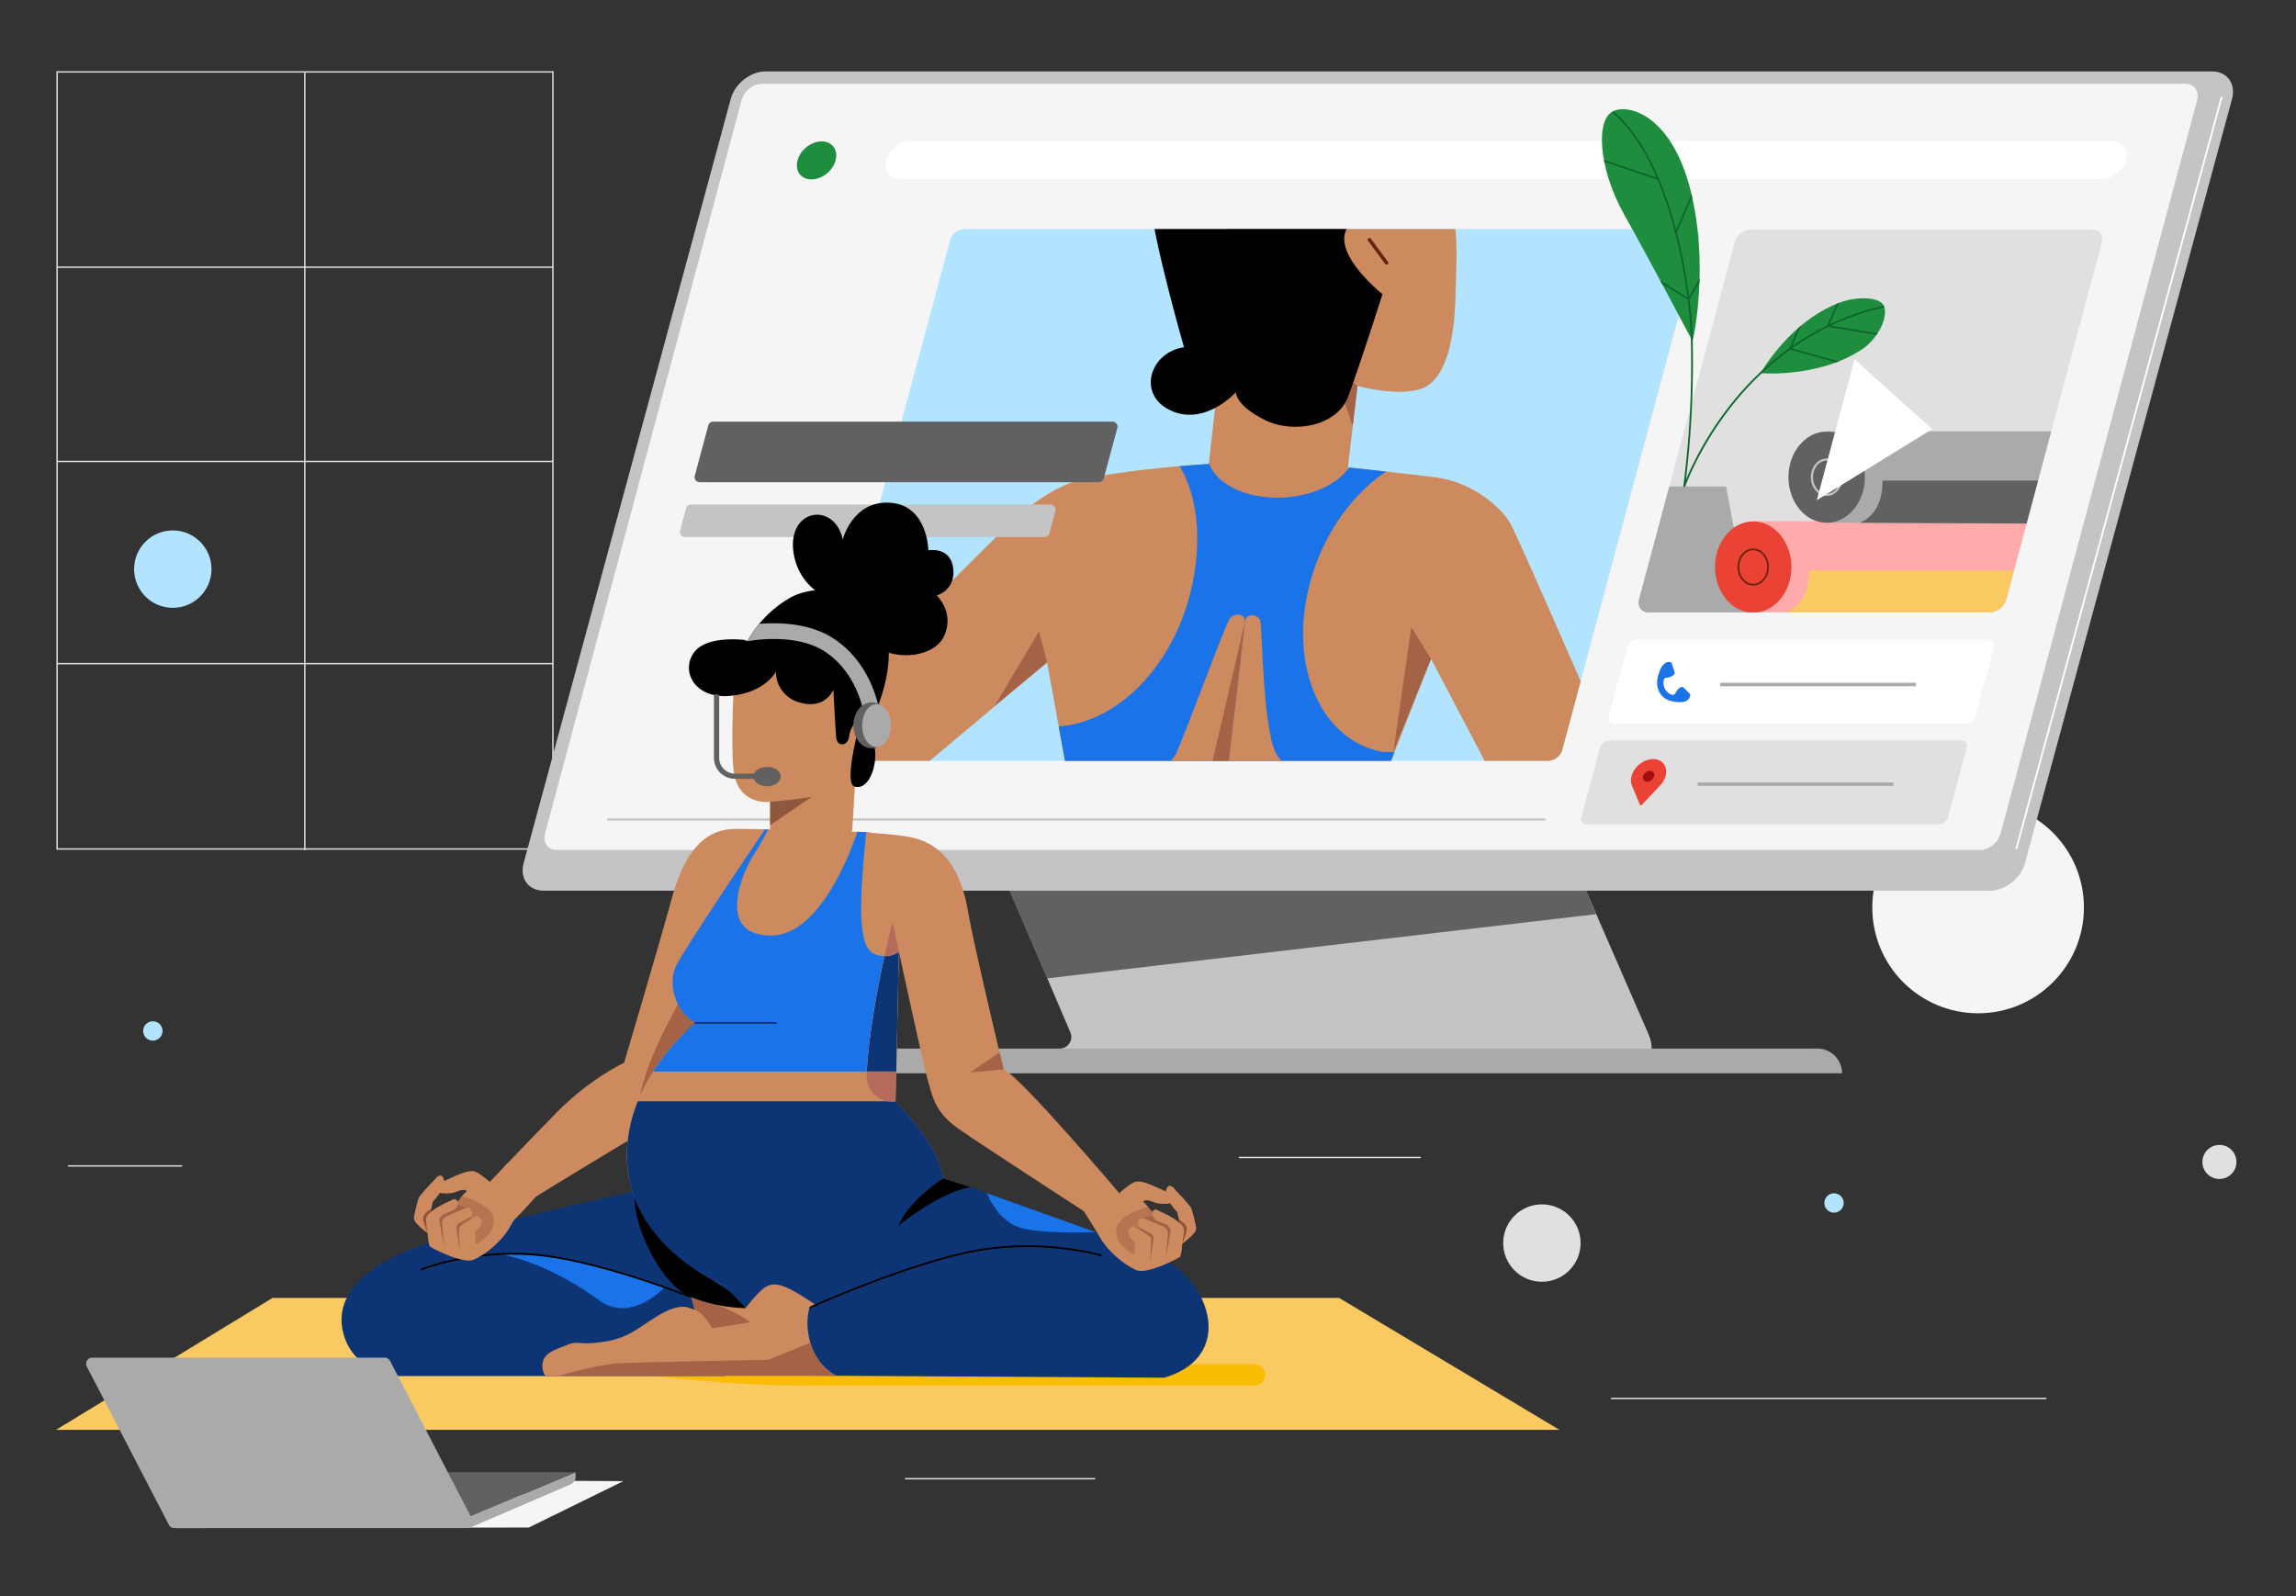 <svg xmlns="http://www.w3.org/2000/svg" xmlns:xlink="http://www.w3.org/1999/xlink" viewBox="0 0 1314.7 914"><rect x="0" y="0" width="1314.7" height="914" fill="#333333" stroke="none"/><defs><style>.cls-1{fill:none;}.cls-2{isolation:isolate;}.cls-3{fill:#e0e0e0;}.cls-4{fill:#f5f5f5;}.cls-5{fill:#b3e4ff;}.cls-6{fill:#c4c4c4;}.cls-7{fill:#616161;}.cls-8{fill:#aaa;}.cls-9{clip-path:url(#clip-path);}.cls-10{fill:#cc8a5e;}.cls-11{clip-path:url(#clip-path-2);}.cls-12{fill:#1a73e8;}.cls-13{fill:#a46347;}.cls-14{fill:#68230e;}.cls-15{clip-path:url(#clip-path-3);}.cls-16{fill:#ffabab;}.cls-17{fill:#ea4335;}.cls-18{fill:#f9ca62;}.cls-19{fill:#fff;}.cls-20{fill:#a50e0e;}.cls-21{fill:#1e8e3e;}.cls-22{fill:#0d652d;}.cls-23{clip-path:url(#clip-path-4);}.cls-24{clip-path:url(#clip-path-5);}.cls-25{fill:#fbbc04;}.cls-26{fill:#0d3575;}.cls-27{clip-path:url(#clip-path-6);}.cls-28{opacity:0.55;}.cls-29{clip-path:url(#clip-path-7);}.cls-30{fill:#8e583d;}.cls-31{clip-path:url(#clip-path-8);}.cls-32{clip-path:url(#clip-path-9);}.cls-33{clip-path:url(#clip-path-10);}.cls-34{fill:#b56a5b;}.cls-35{opacity:0.3;mix-blend-mode:multiply;}</style><clipPath id="clip-path"><path class="cls-1" d="M886.59,435.71H470.45c-3.48,0-5.55-2.82-4.61-6.31l78.22-291.92a8.81,8.81,0,0,1,8-6.31H968.19c3.49,0,5.55,2.82,4.62,6.31L894.59,429.4A8.82,8.82,0,0,1,886.59,435.71Z"/></clipPath><clipPath id="clip-path-2"><path class="cls-1" d="M777.32,221s21.36,6,35.39,2,20.08-24.75,20.74-54.15,4-59.47-19.37-70.16S709.17,80,701.15,138.1s-4.81,90.6-4.81,90.6l-4.2,37s-46.41,2.6-75.33,9.66c-10.92,2.66-26.56,13-36.7,22.69-17.53,16.7-108.82,108.68-108.82,108.68l-14.7,44.77,60.13-2.67,82.86-69.5,12,66.16H792.69l26.73-68.16L857.13,449l35.79-1.52,15.37-50.11S869.67,308.66,865,300s-21.39-24.05-43.44-26.72-49.75-5.63-49.75-5.63Z"/></clipPath><clipPath id="clip-path-3"><path class="cls-1" d="M1139.4,350.69H943.89c-4.08,0-6.5-3.31-5.4-7.39l54.78-204.45a10.32,10.32,0,0,1,9.36-7.38h195.51c4.07,0,6.49,3.3,5.4,7.38L1148.76,343.3A10.35,10.35,0,0,1,1139.4,350.69Z"/></clipPath><clipPath id="clip-path-4"><path class="cls-1" d="M1008.14,213.68s17.05-30.64,46.7-40.87c8.19-2.83,22-3.25,24,2.75,2.52,7.44-4.75,19.12-12.11,24.12C1041.65,216.71,1008.14,213.68,1008.14,213.68Z"/></clipPath><clipPath id="clip-path-5"><path class="cls-1" d="M969.18,195.44S942.43,144.86,930,122.85c-15-26.72-16.78-56.1-5.16-59.67S961.14,70.36,970,118C977.78,159.37,969.18,195.44,969.18,195.44Z"/></clipPath><clipPath id="clip-path-6"><path class="cls-1" d="M393.44,736s.12.26.32.76c1.19,3,5.32,14.09,5.11,26.12,0,0,42.41-4.93,45.62-5.67s16.52-6.82,26.63-12.5-26.63-20.79-26.63-20.79Z"/></clipPath><clipPath id="clip-path-7"><path class="cls-1" d="M428.21,366.69s-18.86-3.7-26.45,7,1.11,23.67,21.27,21.82,21.27-10.91,21.27-10.91a18.24,18.24,0,0,0,13.87,17.75c14.43,4.07,19.05-7.4,19.05-7.4s1.11,22.94,1.66,27.75,6.66,5,7.4-1.3,7.58-12.95,7.58-12.95-5.91,30.7-2,33.48,10.73-3.33,9.06-13.5a112.2,112.2,0,0,1-1.66-16.28s14.61-27.74,7.95-51-38.1-28.3-54.74-18.86A65.25,65.25,0,0,0,428.21,366.69Z"/></clipPath><clipPath id="clip-path-8"><path class="cls-1" d="M463.72,748.52s-19.85,5.68-30.58,7.93c-9.19,1.93-25.4,4.21-25.4,4.21s-4.93-8.91-9.37-10.4l-4.43-1.48s-5.18-2.48-16.77,4.45-16.77,12.87-31.07,15.1-15.29-.74-21,1.73-15.39,6.25-14.4,10.71,1.61,7.21,1.61,7.21L479,787.89s-10.48-4.6-14.67-17.91C460.21,756.88,463.72,748.52,463.72,748.52Z"/></clipPath><clipPath id="clip-path-9"><ellipse class="cls-1" cx="271.75" cy="694.91" rx="42.91" ry="31.99"/></clipPath><clipPath id="clip-path-10"><path class="cls-1" d="M438,475s-46,67.9-50.92,78.26-.25,26.38,11.1,32.55c0,0-34.28,27.12-38.72,67.32s23.44,67,50.8,81.12c32.43,16.77,129.7-58.44,129.7-58.44s.74-16.77-27.12-44.88L515,529.8l-16.77-53.26Z"/></clipPath></defs><g class="cls-2"><g id="Yoga_Screen" data-name="Yoga Screen"><path class="cls-3" d="M316.2,41.59V485.78H33.1V41.59H316.2m.8-.8H32.3V486.58H317V40.79Z"/><rect class="cls-3" x="174.14" y="41.6" width="0.8" height="445.32"/><rect class="cls-3" x="32.54" y="263.86" width="284" height="0.8"/><rect class="cls-3" x="32.54" y="379.63" width="284" height="0.8"/><rect class="cls-3" x="32.54" y="152.6" width="284" height="0.8"/><circle class="cls-4" cx="1132.67" cy="519.69" r="60.59"/><circle class="cls-5" cx="98.94" cy="325.92" r="22.16"/><circle class="cls-3" cx="882.9" cy="711.86" r="22.16"/><circle class="cls-3" cx="1270.85" cy="665.41" r="9.75"/><circle class="cls-5" cx="87.53" cy="590.39" r="5.55"/><circle class="cls-5" cx="1050.17" cy="688.91" r="5.55"/><path class="cls-6" d="M881.41,448.67,943.85,592c5.3,12.16-1.14,18.71-14.4,18.71L606.78,600.48a6.65,6.65,0,0,0,6.12-9.26L553.44,451.87Z"/><polygon class="cls-7" points="907.79 509.17 577.57 509.27 599.63 560.27 913.89 523.51 907.79 509.17"/><path class="cls-8" d="M452.12,600.48v14.17h602.67a14.17,14.17,0,0,0-14.17-14.17Z"/><path class="cls-6" d="M1139.57,510.06H311.31c-8.67,0-13.81-7-11.49-15.7L418.44,56.6c2.33-8.67,11.24-15.7,19.9-15.7H1266.6c8.67,0,13.81,7,11.49,15.7L1159.47,494.36C1157.14,503,1148.23,510.06,1139.57,510.06Z"/><path class="cls-4" d="M1133.72,486.74H318.88c-5.13,0-8.17-4.16-6.8-9.29L424.68,57.24c1.37-5.13,6.65-9.29,11.78-9.29H1251.3c5.13,0,8.17,4.16,6.8,9.29L1145.5,477.45C1144.13,482.58,1138.85,486.74,1133.72,486.74Z"/><path class="cls-5" d="M886.59,435.71H470.45c-3.48,0-5.55-2.82-4.61-6.31l78.22-291.92a8.81,8.81,0,0,1,8-6.31H968.19c3.49,0,5.55,2.82,4.62,6.31L894.59,429.4A8.82,8.82,0,0,1,886.59,435.71Z"/><rect class="cls-6" x="347.6" y="468.69" width="537.32" height="1.21"/><g class="cls-9"><path class="cls-10" d="M777.32,221s21.36,6,35.39,2,20.08-24.75,20.74-54.15,4-59.47-19.37-70.16S709.17,80,701.15,138.1s-4.81,90.6-4.81,90.6l-4.2,37s-46.41,2.6-75.33,9.66c-10.92,2.66-26.56,13-36.7,22.69-17.53,16.7-108.82,108.68-108.82,108.68l-14.7,44.77,60.13-2.67,82.86-69.5,12,66.16H792.69l26.73-68.16L857.13,449l35.79-1.52,15.37-50.11S869.67,308.66,865,300s-21.39-24.05-43.44-26.72-49.75-5.63-49.75-5.63Z"/><g class="cls-11"><path class="cls-12" d="M750.73,331.58c10.6-36.77,37.14-64.54,65.22-71.66L809.41,255l-33.24,1a16.42,16.42,0,0,1,0,2c-1.3,14.93-21.35,27-44.77,27-23.1,0-40.84-11.76-40.08-26.39l-21.49.65c16.5,18.53,20,51.83,10.52,84.79-13.63,47.3-52.39,78.28-88.12,71-4.2-.86-7.09-2.62-10.77-4.44l-14.72,44.81,163.08,15,76.3-19.32V430.88c-1.84-.17-13.48-.07-15.3-.44C755,423.14,737.1,378.88,750.73,331.58Z"/></g><path class="cls-10" d="M634.5,448.35s32.53-1.53,39.64-18.3,27.44-72.16,30-75.72,8.64-3.05,8.64,1-11.18,94-11.18,94Z"/><path class="cls-10" d="M769.68,448.35s-32.52-1.53-39.64-18.3-7.28-70-8.32-74.3-8.48-5-8.88.38c-.31,4.06-11,93.23-11,93.23Z"/><polygon class="cls-13" points="777.32 220.96 763.27 211.15 774.56 244.01 777.32 220.96"/><polygon class="cls-13" points="819.42 377.32 808.15 359.13 797.9 430.31 819.42 377.32"/><polygon class="cls-13" points="599.58 379.32 594.93 361.5 569.67 404.18 599.58 379.32"/><polygon class="cls-13" points="712.84 356.13 701.99 449.71 694.49 435.2 712.84 356.13"/><path d="M791.61,168.47S779.5,206.64,772,227.07c-6.16,16.77-31.13,21.74-47.92,13.35s-16.43-15.76-16.43-15.76-18.49,20.55-38.75,9.69c-17.57-9.42-10.2-32.61,9.05-35.52,0,0-17.44-60.71-19.38-84S790.32,98.08,790.32,98.08l4.25,30s-16.58-11.39-23.69,3.47S791.61,168.47,791.61,168.47Z"/><path class="cls-14" d="M794,151.6a1,1,0,0,1-.81-.4l-9.82-13.29a1,1,0,0,1,1.61-1.19L794.8,150a1,1,0,0,1-.8,1.59Z"/></g><path class="cls-3" d="M1139.4,350.69H943.89c-4.08,0-6.5-3.31-5.4-7.39l54.78-204.45a10.32,10.32,0,0,1,9.36-7.38h195.51c4.07,0,6.49,3.3,5.4,7.38L1148.76,343.3A10.35,10.35,0,0,1,1139.4,350.69Z"/><g class="cls-15"><polygon class="cls-8" points="955.26 278.6 988.33 278.6 1002.14 351.36 931.97 351.36 955.26 278.6"/><rect class="cls-16" x="1003.9" y="298.49" width="162.85" height="52.34"/><ellipse class="cls-17" cx="1003.9" cy="324.72" rx="21.88" ry="26.12"/><path class="cls-14" d="M1003.9,335.34c-4.95,0-9-4.77-9-10.62s4-10.63,9-10.63,9,4.77,9,10.63S1008.85,335.34,1003.9,335.34Zm0-20.25c-4.4,0-8,4.32-8,9.63s3.58,9.62,8,9.62,8-4.32,8-9.62S1008.3,315.09,1003.9,315.09Z"/><path class="cls-18" d="M1022.84,350.83s13.57-4.32,13-24.16h145.4v24.91Z"/><rect class="cls-8" x="1045.96" y="247.04" width="162.85" height="52.34"/><ellipse class="cls-7" cx="1045.96" cy="273.27" rx="21.88" ry="26.12"/><path class="cls-6" d="M1046,284c-5,0-9.09-4.81-9.09-10.72s4.08-10.73,9.09-10.73,9.08,4.81,9.08,10.73S1051,284,1046,284Zm0-20.24c-4.35,0-7.88,4.27-7.88,9.52s3.53,9.52,7.88,9.52,7.87-4.27,7.87-9.52S1050.3,263.75,1046,263.75Z"/><path class="cls-7" d="M1064.89,299.38s13.58-4.32,13-24.16h145.4v24.91Z"/></g><path class="cls-3" d="M1110,472.15H908.67a3.18,3.18,0,0,1-3.14-4.3l10.59-39.53a6,6,0,0,1,5.45-4.3h201.36a3.19,3.19,0,0,1,3.14,4.3l-10.59,39.53A6,6,0,0,1,1110,472.15Z"/><path class="cls-19" d="M1125.69,414.44H924.33a3.18,3.18,0,0,1-3.14-4.3l10.59-39.53a6,6,0,0,1,5.45-4.3h201.36a3.18,3.18,0,0,1,3.14,4.3l-10.59,39.53A6,6,0,0,1,1125.69,414.44Z"/><path class="cls-12" d="M967.62,397.35l-3.89-3.82c-.33-.3-1.4,0-1.89.35h0a6.71,6.71,0,0,0-2.37,2.92,1.75,1.75,0,0,1-2,1.07,6.8,6.8,0,0,1-3.91-3,7.88,7.88,0,0,1-.9-5.32,1.8,1.8,0,0,1,1.64-1.47,6,6,0,0,0,3.36-1.14v0l.67-.43a1.32,1.32,0,0,0,.6-1.39l-1.72-5.35a1.6,1.6,0,0,0-1.65-.68s-.45,0-.6.06a4,4,0,0,0-1.54.67,8.53,8.53,0,0,0-2.76,3.71,21.59,21.59,0,0,0-1.29,3.83c-.89,3.6-.58,6.93,1.23,9.73,1.94,3,4.84,4.28,8.46,4.82a17.73,17.73,0,0,0,2.53.19c1.83,0,3,0,4.48-1a6.28,6.28,0,0,0,1.21-1.3l.31-.65A1.82,1.82,0,0,0,967.62,397.35Z"/><rect class="cls-8" x="984.94" y="391" width="112.16" height="2"/><rect class="cls-8" x="972.02" y="448.07" width="112.16" height="2"/><path class="cls-17" d="M953.71,444.45c1.45-5.38-1.75-9.75-7.13-9.75s-10.91,4.37-12.35,9.75a8.47,8.47,0,0,0,.22,5.49h0l4.62,11c.16.37.7.36,1,0l10.51-11.09h0A12.74,12.74,0,0,0,953.71,444.45Z"/><ellipse class="cls-20" cx="943.97" cy="444.45" rx="3.59" ry="2.75" transform="translate(-59.12 731.55) rotate(-41.18)"/><polygon class="cls-19" points="1040.31 286.45 1061.94 205.73 1106.35 245.78 1040.31 286.45"/><path class="cls-7" d="M629.22,276.14H400.63a2.9,2.9,0,0,1-2.8-3.65l7.74-28.88a2.91,2.91,0,0,1,2.8-2.15H637a2.9,2.9,0,0,1,2.8,3.66L632,274A2.9,2.9,0,0,1,629.22,276.14Z"/><path class="cls-6" d="M598.12,307.57H392.21a2.9,2.9,0,0,1-2.8-3.65l3.44-12.85a2.9,2.9,0,0,1,2.8-2.15H601.56a2.91,2.91,0,0,1,2.81,3.65l-3.45,12.85A2.89,2.89,0,0,1,598.12,307.57Z"/><ellipse class="cls-21" cx="467.54" cy="91.81" rx="12.45" ry="9.53" transform="translate(55.22 330.59) rotate(-41.18)"/><path class="cls-19" d="M1203.52,102.56h-688c-6,0-9.58-4.87-8-10.89h0c1.61-6,7.79-10.89,13.81-10.89h688c6,0,9.58,4.88,8,10.89h0C1215.72,97.69,1209.54,102.56,1203.52,102.56Z"/><rect class="cls-19" x="990.18" y="270.38" width="446.48" height="1" transform="translate(632.25 1369.97) rotate(-74.72)"/><path class="cls-21" d="M1008.14,213.68s17.05-30.64,46.7-40.87c8.19-2.83,22-3.25,24,2.75,2.52,7.44-4.75,19.12-12.11,24.12C1041.65,216.71,1008.14,213.68,1008.14,213.68Z"/><path class="cls-21" d="M969.18,195.44S942.43,144.86,930,122.85c-15-26.72-16.78-56.1-5.16-59.67S961.14,70.36,970,118C977.78,159.37,969.18,195.44,969.18,195.44Z"/><path class="cls-22" d="M964.86,278.87l-1-.24a551.25,551.25,0,0,0,4.36-84.08c-.41-15.6-3.37-41.28-10.47-66.55-8.25-29.43-20.2-51.4-34.53-63.55l.64-.76c14.49,12.27,26.55,34.42,34.86,64,7.11,25.35,10.09,51.13,10.5,66.8a563.31,563.31,0,0,1-3.84,80.17,188.34,188.34,0,0,1,23.84-40.76c16.44-21.43,45.31-49,89.49-58.86l.22,1c-43.89,9.76-72.58,37.2-88.91,58.5C972.35,257.63,964.93,278.66,964.86,278.87Z"/><g class="cls-23"><polygon class="cls-22" points="1053.51 208.14 1024.22 200.04 1031.6 183.44 1032.51 183.84 1025.61 199.39 1053.78 207.17 1053.51 208.14"/><polygon class="cls-22" points="1076.17 192.05 1045.98 187.08 1052.68 171.78 1053.6 172.18 1047.41 186.3 1076.33 191.07 1076.17 192.05"/></g><g class="cls-24"><polygon class="cls-22" points="967.07 172 948.7 160.69 949.22 159.84 966.72 170.61 975.36 155.71 976.22 156.21 967.07 172"/><rect class="cls-22" x="951.6" y="120.58" width="26.4" height="1" transform="translate(471.84 959.23) rotate(-66.69)"/><rect class="cls-22" x="932.91" y="80.29" width="1" height="33.71" transform="translate(543.58 950.79) rotate(-71.4)"/></g><rect class="cls-3" x="922.44" y="800.42" width="249.31" height="0.8"/><rect class="cls-3" x="518.21" y="846.41" width="108.92" height="0.8"/><rect class="cls-3" x="709.43" y="662.45" width="104.08" height="0.8"/><rect class="cls-3" x="38.95" y="667.29" width="65.35" height="0.8"/></g><g id="Yoga_Teacher" data-name="Yoga Teacher"><polygon class="cls-18" points="892.94 818.83 32.07 818.83 156.07 743.28 766.8 743.28 892.94 818.83"/><path class="cls-25" d="M718.32,793.53H465.26a722.85,722.85,0,0,1-72.81-3.68l-85.56-8.65H718.32a6.16,6.16,0,0,1,6.16,6.16h0A6.16,6.16,0,0,1,718.32,793.53Z"/><path class="cls-10" d="M420.07,394.8s-2,40.2.74,50.49c4.26,16.09,20.16,13.87,20.16,13.87v15.72s.56,10.91,16.28,12.57S488,475.62,488,475.62l2.15-36.19a9.31,9.31,0,0,0,5.06-8.38c0-6.11,2.22-56.41-23.86-63.81S421.92,372.24,420.07,394.8Z"/><path d="M428.21,366.69s-23.36-3.58-30.95,7.15.68,26.51,20.84,24.66,26.2-13.87,26.2-13.87a18.24,18.24,0,0,0,13.87,17.75c14.43,4.07,19.05-7.4,19.05-7.4s1.11,22.94,1.66,27.75,6.66,5,7.4-1.3,7.58-12.95,7.58-12.95-11.49,39.7-4.62,41.92c8,2.59,13.32-11.77,11.65-21.94a112.2,112.2,0,0,1-1.66-16.28s14.61-27.74,7.95-51-38.1-28.3-54.74-18.86A65.25,65.25,0,0,0,428.21,366.69Z"/><path d="M486.84,347.46s-28.11-4.63-32.37-30.33,23.12-30.33,28.11-8.33c0,0,5.74-22.37,27.19-20.9s21.82,27.19,21.82,27.19,12.76-2.22,14.24,10.36S536.4,341,536.4,341s10.54,10,4.07,23.49-33.48,14.61-44,1.29S486.84,347.46,486.84,347.46Z"/><path class="cls-26" d="M373.72,680s-81.62,17.51-122.56,29.84-60.66,31.32-54.49,54S227.49,788,227.49,788H414.9V750l4.19-4.43V695Z"/><path class="cls-26" d="M533.75,673.32s26.14,6.41,43.89,15.53,74.22,20.47,95.92,37,29.84,52.28-6.9,63.12l-208.61-1.23-.5-38.47-52,19.24,7.4-51.54Z"/><path class="cls-7" d="M431.17,443.05H420.81a9.06,9.06,0,0,1-9-9V398.22c0-.83-3-.83-3,0V434a12.05,12.05,0,0,0,12,12h10.36a1.5,1.5,0,0,0,0-3Z"/><g class="cls-27"><path class="cls-10" d="M373,735.8s20.22,5,28.85,8.66,25.39,4.21,25.39,4.21,5.76-7.43,9.38-10.4c4.92-4,9.61-4,21.2,3s16.77,12.87,31.07,15.1,15.29-.74,21,1.73,19.23,6.69,18.25,11.14-5.46,6.78-5.46,6.78L356,775.9Z"/><path class="cls-13" d="M394.68,741.74s22.19,5.92,35.38,15.66l38.59-7.52s-21.21,21-21.45,21.33S386.78,775,386.78,775Z"/></g><path class="cls-10" d="M641.14,683.06s5-4.44,8.14-5.92,7.76.37,15.53,3.88,9.25,5.37,7.77,7-8.32,1.85-11.65.55-5.18-2-7.4.37-5,8.14,4.25,12.95S668,705.8,668,705.8l7.58-5-1.48-6.66a37.09,37.09,0,0,1-5.36-7.21c-2.41-4.25-.56-8.32,1.48-7.77s2,1.73,3.88,3.46a97.57,97.57,0,0,1,7.71,8.69c.8,1.23,2.24,7.34,3,11.09.56,2.9-1.72,4.38-2.83,5.68a49.3,49.3,0,0,1-5.18,4.25,12,12,0,0,1-2.65,1s-20.28,3.14-26.69,2.15"/><path class="cls-10" d="M451.14,475.25s-22.17-.66-30.33-.56c-14.05.19-27.55,8.51-35.87,38.84s-27.56,95.06-27.56,95.06-19.6,9.06-39,28.85-39.83,41.42-39.83,41.42,9,25.28,13.2,22.07,13.93-14.42,14.91-15.41,63.38-38.83,76.45-46.23S405,607,405,607l11.84-30.83,97.89-31.07s13.81,64.11,16.77,74.47,4.68,18,17.75,27.13,71.27,46.85,71.27,46.85,5.67,8.63,9.61,15.53,12.75,14.85,20.47,18.25c6.16,2.71,23.43-6.41,24.9-7.4s2.22-14.3,1-18-13-8.41-13.71-8.91-1.82-.71-2.81.77-4.93-11.09-18.74-10.11c0,0-57.21-67.56-66.58-71.26,0,0-17.26-72-20.22-89.76s-10.35-39.2-34-43.4C499.71,475.59,451.14,475.25,451.14,475.25Z"/><g class="cls-28"><path class="cls-13" d="M641.38,712.28l6.55,5.7a1.09,1.09,0,0,0,1.81-.77l.27-5.43s-3.94-3.82-3.94-6.16a3.42,3.42,0,0,1,2.83-3.33,39.77,39.77,0,0,1,3.53,1.93s-1.21-2.75-.58-4.57,2.17-2.44,3.4-1.94c.62.25,2.15.87,2.33,1,.34.27,6.43,2.55,5.41,1.64-1.53-1.36-4-4.3-3-6.58a.26.26,0,0,1-.23.12c-.22,0-.63-.53-.63-.53L657.29,691s-16.9,4.76-18,12.45A12.7,12.7,0,0,0,641.38,712.28Z"/></g><path class="cls-13" d="M653.05,704.64a53.88,53.88,0,0,1,5,3.26c.74.74,1.06,1.09,1.06,2.82s-.62,12.32-.62,12.32,1.8-12.11,2-13.78a3,3,0,0,0-1.82-3c-.88-.53-7-3.7-7-3.7l.81,1.64Z"/><path class="cls-13" d="M654.54,697.48s10.7,4.5,11.66,5a4.26,4.26,0,0,1,2.49,4.5c-.15,3-1.11,12.82-1.11,12.82s2.44-12.64,2.68-14.09a4.14,4.14,0,0,0-2.49-4.47c-2.19-1-6.48-2.06-7.4-4.16s-2.34-.31-2.34-.31Z"/><g class="cls-28"><path class="cls-14" d="M677.05,712.06s1-6.69.89-7.95-.89-2.41-2.5-3.85L675,698.5s5.64,2.37,4.44,6.6A60,60,0,0,1,677.05,712.06Z"/></g><path class="cls-13" d="M392.7,564.94a5,5,0,0,1-.28,1.39c-3.13,9.64-31,49.53-27.83,84.79,3.33,37.36,60.29-75.08,57.7-74.34"/><path class="cls-12" d="M288.18,718.6s24.47,3.84,54.85,26c18.31,13.35,37.14-7.09,37.14-7.09A364.9,364.9,0,0,0,332.23,723C306.07,717.25,288.18,718.6,288.18,718.6Z"/><path d="M395.11,743.13c-.53-.21-53.49-21.27-89.49-24.19s-64.1,8.48-64.38,8.59l-.38-.92c.28-.12,28.65-11.6,64.84-8.67S395,742,395.48,742.2Z"/><path d="M462.72,749.78l-.41-.91c.59-.27,59.4-26.8,97.74-33.39s70.43,2.88,70.75,3l-.29.95c-.32-.09-32.15-9.5-70.29-2.94S463.31,749.52,462.72,749.78Z"/><polygon class="cls-4" points="99.8 875.11 302.76 874.78 356.93 848.21 326.82 848.03 253.51 868.7 99.8 875.11"/><path class="cls-8" d="M326.69,850.07l-56.85,24.46a1.56,1.56,0,0,1-2-.74l-2-3.9,63.67-26.75.09,2.26A4.85,4.85,0,0,1,326.69,850.07Z"/><polygon class="cls-7" points="225.72 843.04 329.53 843.14 265.86 869.89 225.72 843.04"/><path class="cls-8" d="M267.25,875.11H99.8a3.49,3.49,0,0,1-3.1-1.88l-47-90.65a3.5,3.5,0,0,1,3.11-5.1H220.27a3.5,3.5,0,0,1,3.1,1.89l47,90.64A3.5,3.5,0,0,1,267.25,875.11Z"/><ellipse class="cls-7" cx="439.21" cy="444.73" rx="7.86" ry="5.55"/><g class="cls-29"><path class="cls-8" d="M500.15,418.72a4.51,4.51,0,0,1-4.49-4.22c0-.27-2.06-27.56-23.48-41.45-16.8-10.9-42.74-6.06-43-6a4.5,4.5,0,0,1-1.71-8.84c1.21-.23,29.78-5.55,49.6,7.3,25.28,16.4,27.48,47.14,27.56,48.44a4.5,4.5,0,0,1-4.21,4.77Z"/></g><ellipse class="cls-7" cx="499.04" cy="415.33" rx="10.36" ry="13.13"/><ellipse class="cls-8" cx="501.9" cy="415.51" rx="8.23" ry="12.21"/><path d="M363.48,683.67s6.66,24.42,54.74,56.22l9,9.25a91.78,91.78,0,0,1-31.9-6.47C378.83,736,361.82,701.61,363.48,683.67Z"/><path d="M398.13,585.78h54L391.3,592s2-2.07,3.54-3.45C397.14,586.49,398.13,585.78,398.13,585.78Z"/><path class="cls-30" d="M441,459.16s5.86-.22,23.74-2.78L441,472.57Z"/><polygon class="cls-13" points="574.68 612.41 555.45 614.14 572.46 602.67 574.68 612.41"/><path class="cls-10" d="M463.79,748.21s-19.92,6-30.65,8.24c-9.19,1.93-25.4,4.21-25.4,4.21s-4.93-8.91-9.37-10.4l-4.43-1.48s-5.18-2.48-16.77,4.45-16.77,12.87-31.07,15.1-15.29-.74-21,1.73-13.48,4.12-14.4,10.58a10,10,0,0,0,1.61,7.34L479,787.89s-10.48-4.6-14.67-17.91C460.21,756.88,463.79,748.21,463.79,748.21Z"/><g class="cls-31"><path class="cls-13" d="M319.84,787.86s22.31-6.54,35-7.16,85.07-2,85.07-2l28.61-11.59L479,787.89Z"/></g><g class="cls-32"><path class="cls-10" d="M470.75,469.28s22.17-.66,30.33-.55c14.05.18,27.55,8.51,35.87,38.84s27.56,95.05,27.56,95.05,19.6,9.07,39,28.85a481,481,0,0,0,36.07,33.29s5-4.44,8.13-5.91,7.77.37,15.54,3.88,9.24,5.36,7.76,7-8.32,1.85-11.65.55-5.17-2-7.39.37-5,8.14,4.25,13,10.17,3.88,10.17,3.88l7.58-5-1.48-6.66a37.56,37.56,0,0,1-5.36-7.21c-2.4-4.26-.55-8.33,1.48-7.77s2,1.73,3.88,3.45a98.79,98.79,0,0,1,7.71,8.69c.8,1.24,2.24,7.35,3,11.1.55,2.9-1.73,4.38-2.84,5.67a48.57,48.57,0,0,1-5.17,4.26,12.24,12.24,0,0,1-2.66,1s-20.28,3.15-26.69,2.16-11.59-.25-15.78-3.45-11.84-14.06-12.82-15-65.35-38-78.42-45.38S516.86,601,516.86,601L505,570.2l-97.89-31.07s-13.81,64.11-16.77,74.47-4.69,18-17.75,27.12-71.27,46.85-71.27,46.85-5.67,8.63-9.61,15.54S279,718,271.26,721.35c-6.17,2.72-23.43-6.41-24.91-7.39s-2.21-14.31-1-18,13-8.42,13.71-8.91,1.82-.71,2.81.77,4.93-11.1,18.74-10.11c0,0,57.21-67.57,66.58-71.26,0,0,17.26-72,20.22-89.76s10.35-39.21,34-43.4C422.17,469.62,470.75,469.28,470.75,469.28Z"/><path class="cls-10" d="M280.75,677.09s-5-4.44-8.14-5.92-7.77.37-15.53,3.89-9.25,5.36-7.77,7,8.32,1.85,11.65.55,5.18-2,7.4.37,5,8.14-4.26,13-10.17,3.88-10.17,3.88l-7.58-5,1.48-6.66a37.09,37.09,0,0,0,5.36-7.21c2.41-4.26.56-8.33-1.48-7.77s-2,1.72-3.88,3.45a100.45,100.45,0,0,0-7.71,8.69c-.8,1.24-2.24,7.35-3,11.1-.56,2.9,1.72,4.38,2.83,5.67a48,48,0,0,0,5.18,4.25,12,12,0,0,0,2.65,1s20.28,3.14,26.69,2.16"/><g class="cls-28"><path class="cls-13" d="M280.51,706.31,274,712a1.09,1.09,0,0,1-1.81-.77l-.27-5.43s3.94-3.82,3.94-6.17a3.4,3.4,0,0,0-2.83-3.32,39.77,39.77,0,0,0-3.53,1.93s1.21-2.76.58-4.58-2.17-2.44-3.4-1.94c-.62.26-2.15.87-2.33,1-.34.27-6.43,2.55-5.41,1.64,1.53-1.36,4-4.3,3-6.58a.23.23,0,0,0,.27.1,2.11,2.11,0,0,0,.58-.49L264.6,685s16.9,4.77,18,12.46A12.69,12.69,0,0,1,280.51,706.31Z"/></g><path class="cls-13" d="M268.84,698.68a53.88,53.88,0,0,0-5,3.26c-.74.74-1.06,1.08-1.06,2.82s.62,12.32.62,12.32-1.8-12.12-2-13.78a3,3,0,0,1,1.82-3c.88-.53,7-3.7,7-3.7l-.81,1.64Z"/><path class="cls-13" d="M267.35,691.52s-10.7,4.5-11.66,5a4.27,4.27,0,0,0-2.49,4.5c.15,3,1.11,12.82,1.11,12.82s-2.44-12.63-2.68-14.08a4.14,4.14,0,0,1,2.49-4.47c2.19-1,6.47-2.07,7.4-4.16s2.34-.31,2.34-.31Z"/><g class="cls-28"><path class="cls-14" d="M244.84,706.1s-1-6.69-.89-8,.89-2.4,2.5-3.85l.43-1.76s-5.64,2.38-4.44,6.6A60.73,60.73,0,0,0,244.84,706.1Z"/></g></g><path class="cls-10" d="M438.07,475.31S392,542.87,387,553.23s-.25,26.38,11.1,32.55c0,0-34.28,27.12-38.72,67.32s23.92,66.08,50.8,81.12,129.7-58.44,129.7-58.44.74-16.77-27.12-44.88L515,529.8l-16.77-53.26Z"/><g class="cls-33"><path class="cls-12" d="M506.44,547.53a18.75,18.75,0,0,1-4.38-.68c-9.86-2.71-11.34-20.47-5.67-73.73H492S473.21,536,441.4,535.75s-16.27-36-10.11-45.86a168.69,168.69,0,0,0,8.63-15l-9.61-4-55,84.58-7.89,58.19h130l-1.16,0C497.73,590.67,502.67,564.78,506.44,547.53Z"/><path class="cls-16" d="M513.29,613.67h4.55l-1.72-70a8.13,8.13,0,0,1-1.38,1.37l0,.08Z"/><path class="cls-34" d="M514.74,545l-3.68-17s-2,7.76-4.62,19.57A12.24,12.24,0,0,0,514.74,545Z"/><g class="cls-35"><path class="cls-7" d="M497.43,613.67c8.41.23,10.87.31,15.85.22v-.22Z"/></g><path class="cls-16" d="M514.76,545.09l0-.08a12.24,12.24,0,0,1-8.3,2.52c-3.77,17.25-8.71,43.14-10.17,66.11l1.16,0h15.86Z"/><path class="cls-26" d="M514.76,545.09l0-.08a12.24,12.24,0,0,1-8.3,2.52c-3.77,17.25-8.71,43.14-10.17,66.11l1.16,0h15.86Z"/><path class="cls-26" d="M516.49,630.66H357s-31.81,73.48,8.87,98.38,89.76,16.77,89.76,16.77l92-61.15-4.44-25.15Z"/></g><path class="cls-34" d="M513.22,613.7l-.43,17.2h-2.1a14.42,14.42,0,0,1-14.42-14.42v-2.84Z"/><path d="M539.93,674.93s-19,11.83-25.51,27c0,0,22.18-18.36,41.07-22.13,0,0-5.13-1.68-6.79-2.21C546.47,676.84,539.93,674.93,539.93,674.93Z"/><path class="cls-12" d="M565.07,683.31s6,15.61,18.59,19.6,43.72,2.71,43.72,2.71Z"/><path class="cls-26" d="M444.31,586.28H398.13a.5.5,0,0,1,0-1h46.18a.5.5,0,0,1,0,1Z"/></g></g></svg>